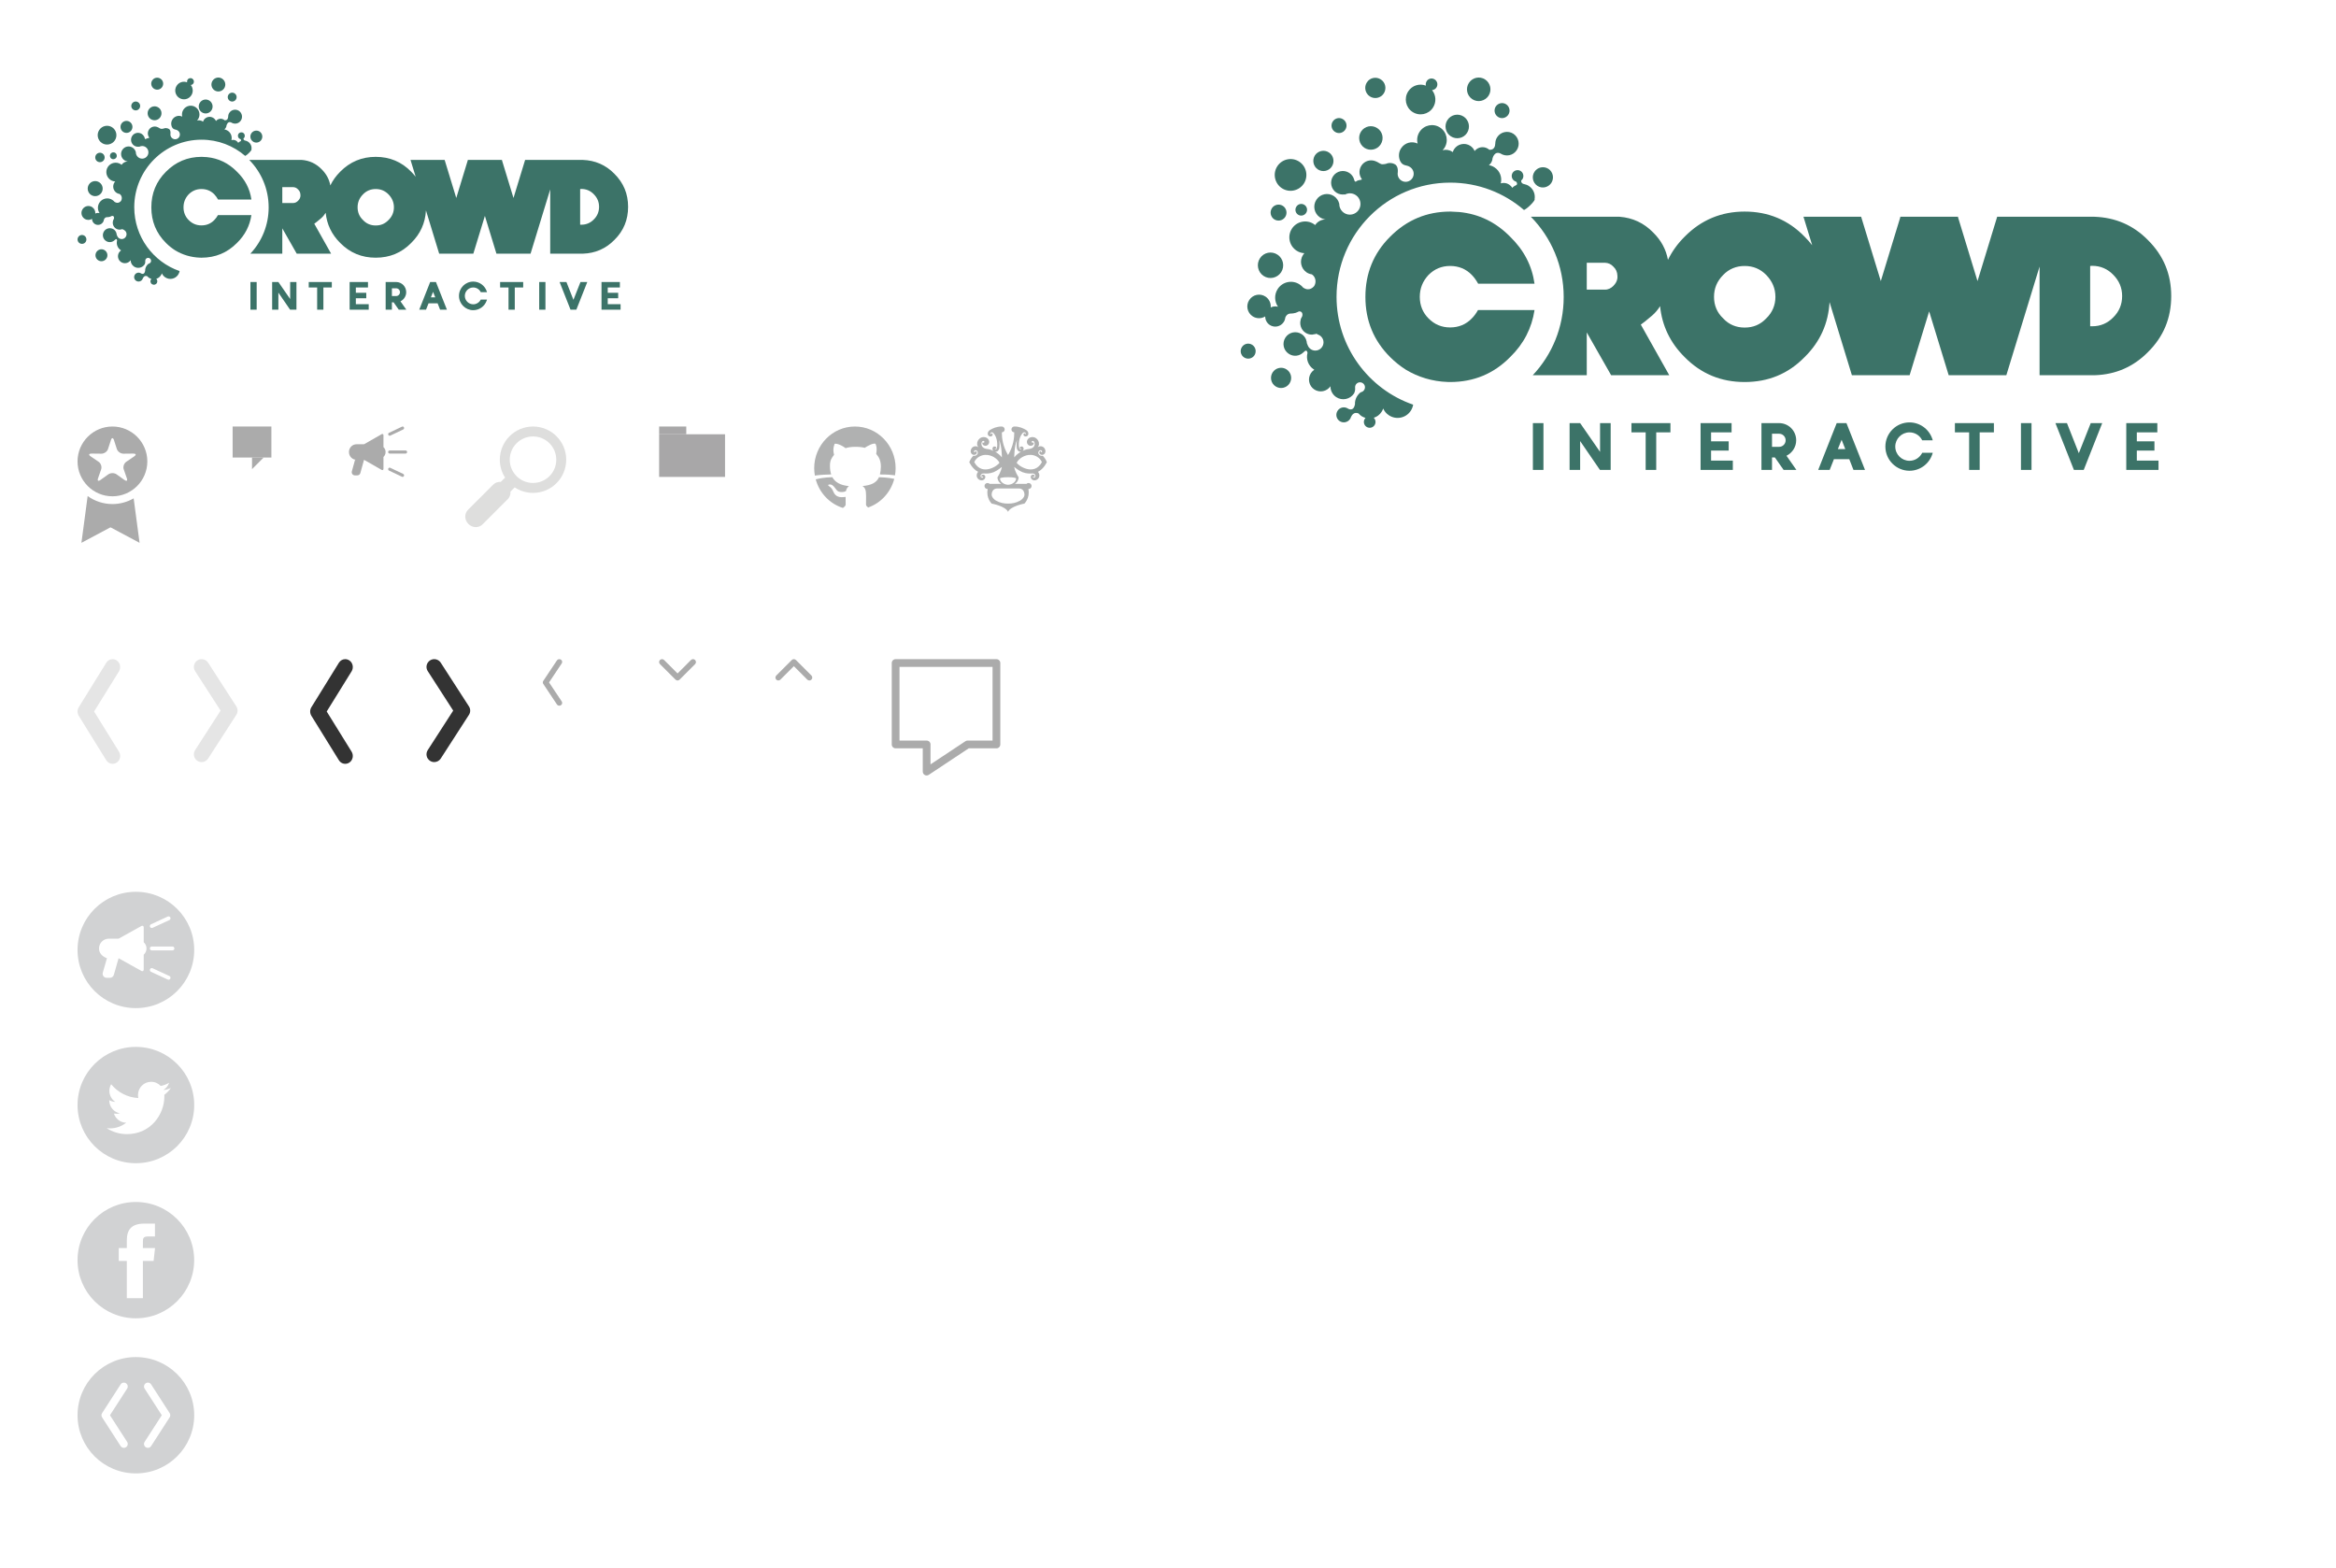 <?xml version="1.0" encoding="utf-8"?>
<!-- Generator: Adobe Illustrator 18.0.0, SVG Export Plug-In . SVG Version: 6.00 Build 0)  -->
<!DOCTYPE svg PUBLIC "-//W3C//DTD SVG 1.1//EN" "http://www.w3.org/Graphics/SVG/1.1/DTD/svg11.dtd">
<svg version="1.1" id="Layer_1" xmlns="http://www.w3.org/2000/svg" xmlns:xlink="http://www.w3.org/1999/xlink" x="0px" y="0px"
	 width="602.5px" height="404.5px" viewBox="0 0 602.5 404.5" enable-background="new 0 0 602.5 404.5" xml:space="preserve">
<g>
	<path fill-rule="evenodd" clip-rule="evenodd" fill="#ABABAB" d="M29,130c-2.384,0-4.587-0.77-6.392-2.065L21,140l7.5-4l7.5,4
		l-1.529-11.471C32.857,129.46,30.992,130,29,130z"/>
	<path fill-rule="evenodd" clip-rule="evenodd" fill="#ABABAB" d="M29,128c4.962,0,9-4.038,9-9s-4.038-9-9-9s-9,4.038-9,9
		S24.038,128,29,128z M23.63,116.98l2.51,0.03c0.73,0.01,1.5-0.53,1.72-1.2l0.75-2.31c0.21-0.67,0.57-0.67,0.78,0l0.75,2.31
		c0.22,0.67,0.99,1.21,1.72,1.2l2.51-0.03c0.73,0,0.84,0.32,0.25,0.72l-2.06,1.4c-0.59,0.41-0.88,1.28-0.65,1.94l0.8,2.3
		c0.24,0.66-0.05,0.86-0.63,0.44l-2.02-1.45c-0.59-0.41-1.53-0.41-2.12,0l-2.02,1.45c-0.58,0.42-0.87,0.22-0.63-0.44l0.8-2.3
		c0.23-0.66-0.06-1.53-0.65-1.94l-2.06-1.4C22.79,117.3,22.9,116.98,23.63,116.98z"/>
</g>
<g>
	<path fill="#ABABAB" d="M99.451,116.577c0-0.51-0.21-0.96-0.55-1.27v-3.09c0-0.23-0.24-0.38-0.43-0.26l-4.58,2.62h-1.94
		c-1.08,0-1.95,0.89-1.95,2c0,1.11,0.87,2.01,1.95,2.01h-0.38l-0.82,2.97c-0.15,0.52,0.23,1.04,0.76,1.04h0.67
		c0.36,0,0.67-0.24,0.76-0.59l0.95-3.42l4.58,2.62c0.19,0.11,0.43-0.03,0.43-0.26v-3.09
		C99.241,117.537,99.451,117.086,99.451,116.577z"/>
	<path fill="#ABABAB" d="M100.501,112.387c-0.15,0-0.29-0.09-0.35-0.24c-0.09-0.19-0.01-0.43,0.19-0.52l3.34-1.59
		c0.19-0.09,0.42-0.01,0.51,0.19c0.09,0.2,0.01,0.44-0.18,0.53l-3.35,1.59C100.61,112.367,100.55,112.387,100.501,112.387z"/>
	<path fill="#ABABAB" d="M103.84,122.997c-0.05,0-0.11-0.01-0.16-0.04l-3.34-1.59c-0.2-0.09-0.28-0.33-0.19-0.53
		c0.09-0.2,0.32-0.28,0.51-0.19l3.35,1.59c0.19,0.09,0.27,0.33,0.18,0.53C104.13,122.907,103.991,122.997,103.84,122.997z"/>
	<path fill="#ABABAB" d="M104.61,116.977h-4.11c-0.21,0-0.39-0.18-0.39-0.4c0-0.22,0.18-0.4,0.39-0.4h4.11
		c0.22,0,0.39,0.18,0.39,0.4C105.001,116.796,104.831,116.977,104.61,116.977z"/>
</g>
<g>
	<rect x="60" y="110" fill-rule="evenodd" clip-rule="evenodd" fill="#ABABAB" width="10" height="8"/>
	<polygon fill-rule="evenodd" clip-rule="evenodd" fill="#ABABAB" points="65.001,118 68.001,118 65.001,121 	"/>
</g>
<g>
	<path fill="#B0B1B1" d="M214.38,122.359c-0.22-0.649-0.319-1.389-0.319-2.229c0-1.479,0.459-2.04,1.06-2.83
		c-0.46-1.69,0.17-2.85,0.17-2.85s0.97-0.21,2.819,1.14c1-0.43,3.66-0.47,4.92-0.09c0.781-0.53,2.191-1.27,2.761-1.06
		c0.149,0.26,0.489,0.99,0.2,2.621c0.199,0.359,1.21,1.129,1.21,3.279c-0.021,0.79-0.101,1.46-0.25,2.03
		c1.75-0.021,2.979,0.09,3.89,0.22c0.1-0.6,0.16-1.22,0.16-1.85c0-5.93-4.7-10.74-10.5-10.74c-5.8,0-10.5,4.81-10.5,10.74
		c0,0.65,0.06,1.289,0.17,1.91C211.34,122.471,213.53,122.359,214.38,122.359z"/>
	<path fill="#B0B1B1" d="M226.71,123.07c-0.67,1.5-2.04,2.06-4.26,2.289c0.72,0.471,0.93,1.051,0.93,2.621
		c0,1.569-0.021,1.779-0.021,2.14c0.011,0.351,0.311,0.59,0.551,0.77c3.29-1.15,5.84-3.931,6.74-7.391
		C229.03,123.15,227.34,123.09,226.71,123.07z"/>
	<path fill="#B0B1B1" d="M218.11,130.09l-0.01-1.939c0,0-0.42,0.08-1.01,0.08c-1.5,0-1.97-0.98-2.199-1.53
		c-0.291-0.71-0.67-1.05-1.08-1.32c-0.24-0.159-0.301-0.351-0.011-0.409c1.32-0.25,1.66,1.539,2.55,1.829
		c0.631,0.2,1.44,0.11,1.851-0.159c0.05-0.541,0.43-1.021,0.76-1.271c-2.26-0.22-3.59-1.021-4.28-2.3
		c-2.07,0.05-3.35,0.32-4.289,0.55c0.949,3.521,3.609,6.31,7.01,7.38C217.63,130.79,218.11,130.58,218.11,130.09z"/>
</g>
<g>
	<rect x="170.001" y="110" fill-rule="evenodd" clip-rule="evenodd" fill="#A8A7A8" width="7" height="2"/>
	<rect x="170.001" y="112" fill-rule="evenodd" clip-rule="evenodd" fill="#A8A7A8" width="17" height="11"/>
</g>
<g>
	<g>
		<path fill-rule="evenodd" clip-rule="evenodd" fill="#B0B1B1" d="M262.231,119.33c0.529-1.061,2.049-2.08,3.619-2.01
			c1.021,0,2.371,0.64,2.871,1.869C266.68,122.99,262.44,119.98,262.231,119.33z M261.71,117.83l-0.11,0.15
			c-0.01,0.01-0.02-2.951,0.721-4.51c-0.15,0.769-0.15,1.439-0.08,1.969c0.029,0.601,0.5,1.121,0.99,1.08l0.109-0.02
			C262.77,116.82,262.18,117.26,261.71,117.83z M262.05,123.33c0.11,0.689-0.7,1.63-2.05,1.699c-1.35-0.069-2.16-1.01-2.05-1.699
			c0,0,0.47-0.26,2.05-0.26S262.05,123.33,262.05,123.33z M262.76,125.971c1.051,0,1.45,0.799,1.471,1.6
			c0.02,0.699-0.791,1.38-1.141,1.55c-1.01,0.58-2.1,0.77-3.09,0.76c-0.99,0.011-2.08-0.18-3.09-0.76
			c-0.35-0.17-1.16-0.851-1.141-1.55c0.021-0.801,0.42-1.6,1.471-1.6H260l0,0H262.76z M258.401,117.98l-0.11-0.15
			c-0.47-0.57-1.06-1.01-1.63-1.33l0.109,0.02c0.49,0.041,0.961-0.479,0.99-1.08c0.07-0.529,0.07-1.199-0.08-1.969
			C258.42,115.029,258.411,117.99,258.401,117.98z M251.28,119.189c0.5-1.229,1.851-1.869,2.871-1.869
			c1.57-0.07,3.09,0.949,3.619,2.01C257.561,119.98,253.321,122.99,251.28,119.189z M270,119.189c-0.27-0.75-0.75-1.34-1.04-1.64
			c-0.979,0.2-1.56-0.88-0.85-1.37c0.221-0.14,0.511-0.07,0.631,0.12c0.23,0.39-0.36,0.431-0.25,0.13c0-0.01,0.02-0.039-0.02-0.06
			c-0.24-0.11-0.48,0.19-0.41,0.46c0.049,0.279,0.35,0.51,0.799,0.49c0.791-0.12,1.021-1.03,0.511-1.73
			c-0.32-0.5-1.22-0.71-1.75-0.21c0.89-0.97,0.02-2.72-1.42-2.649c-1.11,0.029-1.69,1.17-1.13,1.869
			c0.64,0.78,1.729,0.23,1.539-0.42c-0.01-0.05-0.049-0.09-0.1-0.05c-0.39,0.25-0.6-0.37-0.17-0.409
			c0.61-0.111,1.11,1.819-0.93,2.079c-0.37,0.021-0.98,0.171-1.631,0.47c0.451-0.41,0.23-1.14-0.309-1.119
			c-0.381,0.01-0.5,0.32-0.431,0.5c0.06,0.149,0.2,0.16,0.22,0.109c-0.02-0.06,0.061-0.13,0.131-0.06
			c0.069,0.06-0.031,0.25-0.24,0.2c-0.11-0.03-0.23-0.131-0.27-0.33c-0.2-0.76-0.159-2.711,0.851-3.83
			c0.399-0.48,0.879-0.16,0.85,0.14c-0.03,0.17-0.25,0.101-0.19-0.01c0.01-0.021,0.039-0.07-0.041-0.101
			c-0.25-0.08-0.49,0.211-0.34,0.51c0.11,0.191,0.33,0.361,0.721,0.261c0.58-0.101,0.799-1.08-0.051-1.63
			c-0.73-0.43-1.699-0.91-3.05-0.91c-0.42,0-0.76,0.34-0.76,0.75c0,0.41,0.319,0.74,0.729,0.76c0,1.381-0.18,3.471-1.6,5.85
			c-1.42-2.379-1.6-4.469-1.6-5.85c0.41-0.02,0.73-0.35,0.73-0.76c0-0.41-0.34-0.75-0.76-0.75c-1.36,0-2.32,0.48-3.05,0.91
			c-0.85,0.55-0.631,1.529-0.051,1.63c0.391,0.101,0.61-0.069,0.721-0.261c0.15-0.299-0.09-0.59-0.34-0.51
			c-0.08,0.03-0.051,0.08-0.041,0.101c0.061,0.11-0.159,0.18-0.189,0.01c-0.029-0.3,0.45-0.62,0.85-0.14
			c1.01,1.119,1.051,3.07,0.851,3.83c-0.04,0.199-0.16,0.3-0.271,0.33c-0.209,0.05-0.31-0.141-0.24-0.2c0.07-0.07,0.15,0,0.131,0.06
			c0.02,0.051,0.16,0.04,0.22-0.109c0.069-0.18-0.05-0.49-0.431-0.5c-0.539-0.021-0.76,0.709-0.309,1.119
			c-0.65-0.299-1.261-0.449-1.631-0.47c-2.04-0.26-1.54-2.19-0.93-2.079c0.43,0.039,0.22,0.659-0.17,0.409
			c-0.051-0.04-0.09,0-0.1,0.05c-0.19,0.65,0.899,1.2,1.539,0.42c0.561-0.699-0.02-1.84-1.13-1.869c-1.44-0.07-2.31,1.68-1.42,2.649
			c-0.53-0.5-1.43-0.29-1.75,0.21c-0.51,0.7-0.28,1.61,0.511,1.73c0.449,0.02,0.75-0.211,0.799-0.49c0.07-0.27-0.17-0.57-0.41-0.46
			c-0.039,0.021-0.02,0.05-0.02,0.06c0.11,0.301-0.48,0.26-0.25-0.13c0.12-0.19,0.41-0.26,0.631-0.12
			c0.709,0.49,0.129,1.57-0.851,1.37c-0.29,0.3-0.771,0.89-1.04,1.64c0,0,0.75,1.711,2.269,2.49c-0.299,0.33-0.649,1.24,0.08,1.891
			c0.541,0.47,1.32,0.41,1.65-0.11c0.33-0.54,0.019-0.989-0.37-1.04c-0.13-0.02-0.3,0.02-0.409,0.12
			c-0.281,0.26,0.039,0.56,0.1,0.45c0.039-0.12,0.199-0.11,0.24,0.01c0.039,0.08-0.07,0.2-0.181,0.2
			c-0.68,0.06-0.67-1.171,0.42-1.091c0.58,0.041,1.46,0.07,2.53-0.35c1.06-0.46,2.08-1.34,2.08-1.34c-0.221,1.24-0.9,2.29-1.15,2.7
			c0.08,1.21,1,1.67,1,1.67h-2.97l-0.03,0.01c-0.14-0.14-0.34-0.229-0.55-0.229c-0.431,0-0.78,0.34-0.78,0.77
			c0,0.43,0.35,0.78,0.78,0.78c0.021,0,0.04,0.01,0.04,0.05c-0.46,2.28,1.029,3.71,1.029,3.71s3.561,0.64,4.221,2.12
			c0.66-1.48,4.221-2.12,4.221-2.12s1.489-1.43,1.029-3.71c-0.01-0.04,0.02-0.05,0.04-0.05c0.431,0,0.78-0.351,0.78-0.78
			c0-0.43-0.35-0.77-0.78-0.77c-0.21,0-0.41,0.09-0.55,0.229l-0.03-0.01h-2.97c0,0,0.92-0.46,1-1.67c-0.25-0.41-0.93-1.46-1.15-2.7
			c0,0,1.02,0.88,2.08,1.34c1.07,0.42,1.95,0.391,2.53,0.35c1.09-0.08,1.1,1.15,0.42,1.091c-0.11,0-0.22-0.12-0.181-0.2
			c0.041-0.12,0.201-0.13,0.24-0.01c0.06,0.109,0.381-0.19,0.1-0.45c-0.109-0.101-0.279-0.14-0.409-0.12
			c-0.39,0.051-0.7,0.5-0.37,1.04c0.33,0.521,1.109,0.58,1.65,0.11c0.73-0.65,0.379-1.56,0.08-1.891
			C269.25,120.9,270,119.189,270,119.189z"/>
	</g>
</g>
<path fill="#E5E5E5" d="M52,196.55c0.66,0,1.301-0.33,1.681-0.92l7.271-11.27c0.43-0.66,0.43-1.51,0-2.17l-7.271-11.27
	c-0.601-0.931-1.83-1.201-2.76-0.601c-0.931,0.601-1.2,1.841-0.601,2.761l6.57,10.189l-6.57,10.189
	c-0.6,0.931-0.33,2.17,0.601,2.771C51.25,196.44,51.63,196.55,52,196.55z"/>
<path fill="#333333" d="M111.999,196.549c0.66,0,1.301-0.33,1.681-0.92l7.271-11.27c0.43-0.66,0.43-1.51,0-2.17l-7.271-11.27
	c-0.601-0.931-1.83-1.201-2.76-0.601c-0.931,0.601-1.2,1.841-0.601,2.761l6.57,10.189l-6.57,10.189c-0.6,0.931-0.33,2.17,0.601,2.77
	C111.249,196.44,111.63,196.549,111.999,196.549z"/>
<path fill="#E5E5E5" d="M29.048,170.001c-0.64,0-1.271,0.33-1.64,0.93l-7.1,11.47c-0.41,0.67-0.41,1.53,0,2.2l7.1,11.47
	c0.58,0.94,1.79,1.21,2.699,0.6c0.9-0.6,1.16-1.86,0.58-2.81l-6.42-10.36l6.42-10.36c0.58-0.95,0.32-2.21-0.58-2.81
	C29.777,170.11,29.408,170.001,29.048,170.001z"/>
<path fill="#333333" d="M89.047,170.001c-0.64,0-1.271,0.33-1.64,0.93l-7.1,11.47c-0.41,0.67-0.41,1.53,0,2.2l7.1,11.47
	c0.58,0.94,1.79,1.21,2.699,0.6c0.9-0.6,1.16-1.86,0.58-2.81l-6.42-10.36l6.42-10.36c0.58-0.95,0.32-2.21-0.58-2.81
	C89.777,170.11,89.408,170.001,89.047,170.001z"/>
<g>
	<g>
		<rect x="64.59" y="72.732" fill="#3C7368" width="1.61" height="7.14"/>
		<polygon fill="#3C7368" points="81.8,79.872 81.8,74.142 79.63,74.142 79.63,72.732 85.58,72.732 85.58,74.142 83.41,74.142 
			83.41,79.872 		"/>
		<polygon fill="#3C7368" points="90.18,79.872 90.18,72.732 94.91,72.732 94.91,74.142 91.78,74.142 91.78,75.512 94.47,75.512 
			94.47,76.922 91.78,76.922 91.78,78.452 95.1,78.452 95.1,79.872 		"/>
		<polygon fill="#3C7368" points="131.16,79.872 131.16,74.142 128.99,74.142 128.99,72.732 134.94,72.732 134.94,74.142 
			132.77,74.142 132.77,79.872 		"/>
		<rect x="139.07" y="72.732" fill="#3C7368" width="1.61" height="7.14"/>
		<polygon fill="#3C7368" points="155.14,79.872 155.14,72.732 159.88,72.732 159.88,74.142 156.75,74.142 156.75,75.512 
			159.44,75.512 159.44,76.922 156.75,76.922 156.75,78.452 160.06,78.452 160.06,79.872 		"/>
		<path fill="#3C7368" d="M122.06,80.002c-2.03,0-3.68-1.66-3.68-3.69c0-2.04,1.65-3.69,3.68-3.69c1.56,0,2.96,1,3.47,2.48
			l0.08,0.25H124l-0.05-0.09c-0.38-0.7-1.11-1.12-1.89-1.12c-1.19,0-2.17,0.97-2.17,2.17c0,1.2,0.98,2.17,2.17,2.17
			c0.78,0,1.5-0.43,1.89-1.12l0.05-0.1h1.61l-0.08,0.25C125.02,79.002,123.62,80.002,122.06,80.002z"/>
		<polygon fill="#3C7368" points="74.84,72.732 74.84,77.122 71.8,72.732 70.19,72.732 70.19,79.872 71.8,79.872 71.8,75.472 
			74.82,79.872 74.84,79.862 74.84,79.872 76.46,79.872 76.46,72.732 		"/>
		<path fill-rule="evenodd" clip-rule="evenodd" fill="#3C7368" d="M101.08,74.352h1.09c0.55,0,0.99,0.45,0.99,1
			c0,0.55-0.44,1-0.99,1h-1.09V74.352z M102.85,79.872h1.95l-1.51-2.16c0.87-0.43,1.48-1.32,1.48-2.36c0-1.44-1.15-2.61-2.59-2.62
			h-2.71v7.14h1.61v-1.9h0.44L102.85,79.872z"/>
		<path fill-rule="evenodd" clip-rule="evenodd" fill="#3C7368" d="M111.13,76.692l0.57-1.42l0.56,1.42H111.13z M113.51,79.872h1.76
			l-2.83-7.14h-1.49l-2.82,7.14h1.75l0.65-1.64h2.34L113.51,79.872z"/>
		<polygon fill="#3C7368" points="149.72,72.732 147.9,77.322 146.09,72.732 144.33,72.732 147.15,79.872 148.65,79.872 
			151.47,72.732 		"/>
	</g>
	<path fill="#3C7368" d="M48.66,56.752c0.91,0.92,2,1.38,3.3,1.38c1.31,0,2.43-0.46,3.31-1.38c0.39-0.39,0.69-0.82,0.94-1.27h8.63
		c-0.42,2.74-1.63,5.14-3.729,7.18c-2.51,2.55-5.56,3.79-9.12,3.8H51.89l-0.329-0.01c-2.33-0.08-4.5-0.75-6.37-1.88
		c-0.83-0.53-1.63-1.16-2.38-1.91c-2.54-2.53-3.78-5.6-3.78-9.19c0-3.59,1.24-6.66,3.78-9.19c2.54-2.55,5.57-3.82,9.14-3.83h0.07
		h0.01c0.46,0.02,0.89,0.04,1.32,0.07c2.99,0.29,5.58,1.54,7.76,3.76c2.1,2.04,3.34,4.41,3.729,7.18h-8.6
		c-0.28-0.49-0.58-0.94-0.97-1.34c-0.88-0.91-2-1.37-3.31-1.37c-1.3,0-2.39,0.46-3.3,1.37c-0.88,0.95-1.33,2.04-1.33,3.35
		C47.33,54.752,47.78,55.872,48.66,56.752z"/>
	<g>
		<path fill="#3C7368" d="M23.49,50.272c0.89,0.59,2.09,0.33,2.68-0.56c0.58-0.9,0.34-2.1-0.56-2.69
			c-0.891-0.59-2.09-0.34-2.67,0.55C22.35,48.472,22.6,49.682,23.49,50.272z"/>
		<path fill="#3C7368" d="M29.73,39.432c-0.41-0.27-0.96-0.16-1.23,0.26c-0.27,0.41-0.16,0.96,0.25,1.23
			c0.41,0.27,0.96,0.15,1.23-0.26C30.25,40.252,30.14,39.702,29.73,39.432z"/>
		<path fill="#3C7368" d="M25.11,41.632c0.56,0.36,1.31,0.21,1.68-0.35c0.37-0.57,0.21-1.32-0.34-1.69
			c-0.561-0.37-1.32-0.22-1.69,0.35C24.4,40.502,24.55,41.262,25.11,41.632z"/>
		<path fill="#3C7368" d="M26.28,36.882c1.12,0.74,2.609,0.42,3.35-0.69c0.73-1.12,0.42-2.62-0.7-3.36
			c-1.109-0.73-2.609-0.42-3.34,0.7C24.86,34.642,25.17,36.152,26.28,36.882z"/>
		<path fill="#3C7368" d="M31.78,34.022c0.71,0.46,1.66,0.27,2.13-0.45c0.46-0.71,0.27-1.67-0.44-2.14
			c-0.71-0.47-1.67-0.27-2.14,0.44C30.87,32.592,31.07,33.552,31.78,34.022z"/>
		<path fill="#3C7368" d="M34.38,28.282c0.53,0.35,1.23,0.2,1.58-0.33c0.35-0.52,0.2-1.24-0.33-1.58c-0.53-0.35-1.23-0.2-1.58,0.33
			C33.7,27.232,33.85,27.942,34.38,28.282z"/>
		<path fill="#3C7368" d="M38.88,30.722c0.83,0.539,1.94,0.309,2.48-0.52c0.54-0.83,0.319-1.94-0.51-2.48
			c-0.83-0.55-1.93-0.32-2.48,0.51C37.83,29.062,38.06,30.172,38.88,30.722z"/>
		<path fill="#3C7368" d="M39.7,22.872c0.71,0.47,1.66,0.27,2.13-0.44c0.47-0.72,0.27-1.68-0.441-2.14
			c-0.71-0.47-1.67-0.28-2.13,0.44C38.79,21.442,38.99,22.402,39.7,22.872z"/>
		<path fill="#3C7368" d="M46.21,25.242c1.05,0.69,2.45,0.4,3.13-0.65c0.55-0.84,0.47-1.93-0.14-2.67c0.27-0.03,0.51-0.16,0.67-0.4
			c0.27-0.41,0.15-0.96-0.26-1.23c-0.4-0.27-0.96-0.16-1.221,0.25c-0.14,0.22-0.18,0.46-0.13,0.69c-0.97-0.37-2.1-0.04-2.689,0.87
			C44.88,23.152,45.17,24.552,46.21,25.242z"/>
		<path fill="#3C7368" d="M52.06,28.962c0.829,0.55,1.94,0.32,2.48-0.51c0.54-0.83,0.31-1.95-0.51-2.49
			c-0.83-0.55-1.94-0.31-2.48,0.52C51.01,27.302,51.24,28.422,52.06,28.962z"/>
		<path fill="#3C7368" d="M55.34,23.302c0.82,0.54,1.93,0.31,2.48-0.52c0.54-0.83,0.31-1.94-0.521-2.49
			c-0.82-0.54-1.93-0.31-2.47,0.52C54.28,21.642,54.51,22.752,55.34,23.302z"/>
		<path fill="#3C7368" d="M59.26,26.002c0.521,0.35,1.23,0.2,1.58-0.33c0.35-0.53,0.2-1.24-0.33-1.59
			c-0.52-0.34-1.229-0.2-1.58,0.33C58.58,24.942,58.73,25.652,59.26,26.002z"/>
		<path fill="#3C7368" d="M66.96,33.932c-0.71-0.46-1.67-0.26-2.13,0.45c-0.47,0.71-0.27,1.67,0.44,2.14
			c0.71,0.47,1.66,0.27,2.13-0.44C67.87,35.362,67.67,34.402,66.96,33.932z"/>
		<path fill="#3C7368" d="M27.01,64.542c-0.71-0.47-1.66-0.27-2.13,0.44c-0.47,0.72-0.27,1.68,0.44,2.14
			c0.71,0.47,1.66,0.27,2.13-0.44C27.92,65.972,27.72,65.012,27.01,64.542z"/>
		<path fill="#3C7368" d="M21.77,60.792c-0.53-0.35-1.24-0.2-1.58,0.33c-0.35,0.53-0.2,1.24,0.32,1.58
			c0.53,0.35,1.24,0.21,1.59-0.32C22.44,61.852,22.3,61.142,21.77,60.792z"/>
		<path fill="#3C7368" d="M63.98,36.552c-0.22-0.15-0.46-0.24-0.71-0.29h0.01c0,0-0.51-0.04-0.48-0.55c0.07-0.06,0.14-0.12,0.19-0.2
			c0.27-0.41,0.16-0.97-0.25-1.24c-0.41-0.27-0.97-0.15-1.24,0.26c-0.26,0.41-0.15,0.96,0.26,1.23c0.09,0.06,0.17,0.09,0.271,0.12
			c0.01,0.02,0.02,0.04,0.04,0.06c0.17,0.17,0.1,0.35,0.04,0.44c-0.25,0.1-0.48,0.25-0.67,0.45c-0.11-0.2-0.27-0.36-0.47-0.5
			c-0.39-0.26-0.85-0.31-1.28-0.19c0.23-0.9-0.12-1.89-0.95-2.43c-0.271-0.18-0.561-0.29-0.86-0.34c0.12-0.1,0.23-0.22,0.32-0.35
			c0.15-0.23,0.22-0.49,0.24-0.75l0.01,0.01c0,0,0.28-1.13,1.2-0.69c0.83,0.54,1.94,0.32,2.48-0.52c0.54-0.82,0.31-1.94-0.51-2.49
			c-0.83-0.54-1.94-0.31-2.48,0.52c-0.2,0.31-0.289,0.65-0.289,0.99l-0.01,0.02c0,0.14-0.03,0.98-0.9,0.91
			c-0.07-0.05-0.12-0.1-0.18-0.14c-0.68-0.45-1.57-0.29-2.06,0.33c-0.13-0.31-0.36-0.59-0.66-0.79c-0.82-0.54-1.93-0.31-2.48,0.52
			c-0.08,0.14-0.15,0.28-0.2,0.44l-0.08-0.06c-0.45-0.3-0.98-0.36-1.46-0.23c0.09-0.1,0.18-0.21,0.26-0.33
			c0.68-1.039,0.39-2.45-0.65-3.13c-1.04-0.69-2.439-0.4-3.13,0.65c-0.36,0.55-0.45,1.2-0.3,1.79c-0.89-0.42-1.97-0.13-2.52,0.72
			c-0.35,0.53-0.41,1.16-0.23,1.72l0.05,0.14l0.07,0.15c0.37,0.7,0.96,0.54,1.37,0.79l0.01,0.01c0.38,0.2,0.65,0.61,0.65,1.08
			c0,0.68-0.55,1.23-1.23,1.23c-0.67,0-1.22-0.55-1.22-1.23c0-0.07,0.01-0.12,0.02-0.19v-0.01c0.07-0.74-0.189-1.05-0.3-1.15
			l-0.05-0.04c-0.25-0.17-0.53-0.25-0.81-0.25l-0.02-0.01h-0.01c-0.061,0-0.13,0.01-0.21,0.02c-0.13,0.02-0.26,0.05-0.38,0.11
			c-0.18,0.04-0.38,0.08-0.59,0.07c-0.3-0.01-0.58-0.3-0.98-0.45c-0.79-0.34-1.72-0.08-2.2,0.66c-0.24,0.37-0.32,0.79-0.28,1.18
			v0.02l0.01,0.06c0.05,0.28,0.15,0.54,0.32,0.77c0.03,0.1-0.03,0.14-0.14,0.13l-0.04,0.01c-0.06,0.01-0.12,0.02-0.18,0.04
			l-0.181,0.04c-0.12,0.03-0.189,0.08-0.25,0.12l-0.09,0.06c-0.08,0.03-0.2,0.02-0.26-0.25l-0.06-0.17l-0.03-0.09l-0.061-0.13
			c-0.14-0.27-0.34-0.5-0.609-0.68c-0.83-0.54-1.94-0.31-2.48,0.52c-0.54,0.83-0.31,1.94,0.51,2.49c0.39,0.25,0.83,0.33,1.25,0.27
			l0.05,0.03c0.23-0.12,0.49-0.2,0.76-0.2c0.9,0,1.62,0.73,1.62,1.63s-0.72,1.63-1.62,1.63c-0.89,0-1.62-0.73-1.62-1.63v-0.03
			c-0.11-0.46-0.39-0.89-0.81-1.17c-0.9-0.59-2.1-0.34-2.68,0.56c-0.59,0.89-0.34,2.1,0.55,2.69c0.27,0.17,0.56,0.27,0.86,0.31
			c-0.62,0-1.23,0.3-1.6,0.86c-0.06-0.06-0.13-0.11-0.19-0.15c-1.12-0.74-2.62-0.42-3.35,0.69c-0.73,1.12-0.42,2.62,0.7,3.36
			c0.36,0.24,0.78,0.37,1.19,0.39c-0.07,0.08-0.13,0.16-0.19,0.25c-0.59,0.9-0.34,2.1,0.55,2.69c0.25,0.16,0.51,0.25,0.79,0.29
			c0.62,0.43,0.7,1.22,0.359,1.78c-0.09,0.11-0.729,0.9-1.689,0.24c-0.15-0.18-0.33-0.35-0.54-0.48c-1.11-0.74-2.61-0.43-3.34,0.69
			c-0.55,0.85-0.51,1.92,0.04,2.71c-0.38-0.1-0.77-0.06-1.11,0.11c0.06-0.64-0.23-1.28-0.8-1.66c-0.82-0.54-1.93-0.31-2.47,0.52
			c-0.55,0.83-0.32,1.94,0.51,2.49c0.6,0.39,1.35,0.38,1.92,0.02c0,0.51,0.24,1,0.69,1.3c0.71,0.47,1.67,0.27,2.13-0.44
			c0.05-0.07,0.08-0.14,0.12-0.21c0.07-0.16,0.11-0.32,0.13-0.49c0.22-0.54,0.63-0.6,0.8-0.6h0.069h0.02l0,0
			c0.22,0,0.439-0.04,0.65-0.1h0.01c0.18-0.06,0.35-0.13,0.51-0.22c0.49-0.08,0.64,0.37,0.51,0.75c-0.05,0.08-0.09,0.17-0.13,0.25
			l-0.01,0.02c-0.06,0.07-0.08,0.13-0.07,0.2c-0.23,0.74,0.04,1.58,0.72,2.03c0.34,0.22,0.721,0.31,1.09,0.28
			c0.13-0.04,0.27-0.07,0.41-0.07c0.09-0.03,0.181-0.06,0.271-0.1l-0.04,0.12c0.58,0.11,1.019,0.62,1.019,1.23
			c0,0.69-0.559,1.26-1.25,1.26c-0.55,0-1.01-0.36-1.18-0.86c-0.04-0.07-0.07-0.16-0.11-0.27c-0.01-0.17-0.04-0.34-0.11-0.5v-0.03
			c-0.13-0.34-0.36-0.64-0.68-0.85c-0.83-0.54-1.94-0.31-2.48,0.52c-0.54,0.83-0.32,1.94,0.51,2.48c0.7,0.47,1.61,0.37,2.2-0.19
			l0.03-0.02l0.03-0.03l0.01-0.01c0.42-0.45,0.55-0.15,0.59,0.12c-0.25,0.92,0.1,1.94,0.939,2.5l0.101,0.06
			c-0.2,0.13-0.38,0.31-0.521,0.52c-0.54,0.83-0.309,1.95,0.51,2.49c0.82,0.54,1.92,0.32,2.47-0.49c-0.01,0.64,0.31,1.28,0.88,1.66
			c0.91,0.6,2.13,0.34,2.73-0.57c0.22-0.46,0.15-0.81,0.15-0.81h0.01l-0.01-0.12c0-0.42,0.33-0.76,0.75-0.76
			c0.42,0,0.76,0.34,0.76,0.76c0,0.25-0.13,0.47-0.31,0.61c-0.08,0.06-0.18,0.11-0.29,0.13c-0.06,0.04-0.13,0.08-0.2,0.13
			l-0.07,0.08c-0.04,0.04-0.08,0.07-0.11,0.11c-0.07,0.07-0.13,0.16-0.19,0.25c-0.26,0.39-0.38,0.84-0.36,1.28
			c-0.22,1.22-1.07,0.66-1.07,0.66c-0.53-0.35-1.24-0.2-1.58,0.33c-0.35,0.53-0.2,1.24,0.32,1.58c0.529,0.35,1.24,0.2,1.59-0.33
			c0.03-0.04,0.05-0.1,0.08-0.15v-0.01l0.04-0.1c0.109-0.26,0.45-0.89,1.17-0.58c0.13,0.15,0.27,0.28,0.439,0.4
			c0.2,0.13,0.41,0.22,0.62,0.28c-0.04,0.04-0.07,0.08-0.1,0.13c-0.271,0.41-0.16,0.96,0.25,1.23c0.41,0.27,0.96,0.16,1.229-0.25
			c0.24-0.36,0.181-0.84-0.12-1.13c0.47-0.14,0.9-0.45,1.19-0.9c0.11-0.16,0.19-0.33,0.25-0.51c0.18,0.41,0.47,0.77,0.87,1.03
			c1.11,0.74,2.61,0.43,3.34-0.69c0.1-0.15,0.17-0.3,0.23-0.46c0.07-0.16,0.11-0.32,0.13-0.47c-6.8-2.35-11.69-8.84-11.69-16.46
			c0-9.62,7.77-17.42,17.35-17.42c4.3,0,8.23,1.57,11.26,4.18c0.77-0.38,1.81-1.62,1.61-1.63
			C64.99,37.812,64.67,37.002,63.98,36.552z"/>
	</g>
	<g>
		<path fill-rule="evenodd" clip-rule="evenodd" fill="#3C7368" d="M153.15,56.602c-0.87,0.9-1.97,1.35-3.18,1.35h-0.34v-9.19
			c0.09-0.03,0.23-0.03,0.34-0.03c1.21,0,2.31,0.46,3.18,1.36c0.9,0.91,1.36,1.98,1.36,3.25
			C154.51,54.622,154.05,55.722,153.15,56.602z M100.2,56.752c-0.91,0.95-1.97,1.4-3.3,1.4c-1.27,0-2.4-0.45-3.27-1.4
			c-0.94-0.88-1.4-2-1.4-3.28c0-1.31,0.46-2.4,1.4-3.35c0.87-0.91,2-1.37,3.27-1.37c1.33,0,2.39,0.46,3.3,1.37
			c0.91,0.95,1.4,2.04,1.4,3.35C101.6,54.752,101.11,55.872,100.2,56.752z M77.49,50.322v0.06v0.11v0.11
			c-0.06,0.46-0.26,0.82-0.62,1.19c-0.34,0.34-0.76,0.57-1.27,0.57h-2.77h-0.02v-4.1h2.79c0.51,0.02,0.93,0.22,1.27,0.59
			c0.42,0.4,0.59,0.82,0.62,1.39V50.322z M158.45,44.802c-2.25-2.29-4.99-3.45-8.17-3.56h-14.84l-3,9.82l-2.98-9.76l0.02-0.06h-0.04
			h-8.76h-0.04l0.02,0.06l-2.98,9.76l-3-9.82h-8.8l1.33,4.35c-0.35-0.45-0.73-0.89-1.16-1.31c-2.479-2.55-5.54-3.83-9.14-3.83H96.9
			c-3.58,0-6.64,1.28-9.15,3.83c-1.09,1.08-1.93,2.26-2.55,3.54c-0.29-1.59-1.04-2.98-2.25-4.17c-1.43-1.47-3.15-2.26-5.15-2.41
			H64.28c3.1,3.15,5.01,7.47,5.01,12.25c0,4.62-1.79,8.82-4.72,11.93h8.24v-6.53l3.72,6.53h8.87l-4.34-7.72
			c0.31-0.22,0.91-0.68,1.72-1.38c0.48-0.41,0.88-0.89,1.22-1.44c0.3,2.99,1.54,5.59,3.75,7.78c2.51,2.55,5.57,3.8,9.15,3.8
			c3.61,0,6.66-1.25,9.15-3.8c2.38-2.34,3.63-5.15,3.811-8.4l3.41,11.16h0.02h8.78h0.01l2.98-9.74l2.98,9.74h0.01h8.78h0.01
			l5.07-16.58v16.58h8.37h0.07h0.01c3.12-0.1,5.86-1.26,8.09-3.53c2.39-2.35,3.55-5.21,3.55-8.55
			C162,50.002,160.84,47.182,158.45,44.802z"/>
	</g>
</g>
<g>
	<g>
		<rect x="395.363" y="109.124" fill="#3C7368" width="2.722" height="12.068"/>
		<polygon fill="#3C7368" points="424.45,121.192 424.45,111.508 420.783,111.508 420.783,109.124 430.839,109.124 430.839,111.508 
			427.172,111.508 427.172,121.192 		"/>
		<polygon fill="#3C7368" points="438.613,121.192 438.613,109.124 446.609,109.124 446.609,111.508 441.319,111.508 
			441.319,113.823 445.864,113.823 445.864,116.206 441.319,116.206 441.319,118.792 446.93,118.792 446.93,121.192 		"/>
		<polygon fill="#3C7368" points="507.876,121.192 507.876,111.508 504.209,111.508 504.209,109.124 514.265,109.124 
			514.265,111.508 510.597,111.508 510.597,121.192 		"/>
		<rect x="521.245" y="109.124" fill="#3C7368" width="2.722" height="12.068"/>
		<polygon fill="#3C7368" points="548.406,121.192 548.406,109.124 556.417,109.124 556.417,111.508 551.127,111.508 
			551.127,113.823 555.673,113.823 555.673,116.206 551.127,116.206 551.127,118.792 556.721,118.792 556.721,121.192 		"/>
		<path fill="#3C7368" d="M492.496,121.412c-3.431,0-6.22-2.806-6.22-6.236c0-3.448,2.789-6.236,6.22-6.236
			c2.637,0,5.003,1.69,5.864,4.191l0.135,0.423h-2.721l-0.084-0.153c-0.643-1.183-1.877-1.892-3.195-1.892
			c-2.011,0-3.668,1.639-3.668,3.667c0,2.028,1.656,3.667,3.668,3.667c1.318,0,2.535-0.727,3.195-1.893l0.084-0.169h2.721
			l-0.135,0.423C497.499,119.722,495.132,121.412,492.496,121.412z"/>
		<polygon fill="#3C7368" points="412.687,109.124 412.687,116.544 407.549,109.124 404.828,109.124 404.828,121.192 
			407.549,121.192 407.549,113.756 412.654,121.192 412.687,121.175 412.687,121.192 415.425,121.192 415.425,109.124 		"/>
		<path fill-rule="evenodd" clip-rule="evenodd" fill="#3C7368" d="M457.037,111.863h1.842c0.929,0,1.674,0.76,1.674,1.69
			c0,0.929-0.745,1.69-1.674,1.69h-1.842V111.863z M460.028,121.192h3.295l-2.552-3.651c1.471-0.727,2.501-2.231,2.501-3.989
			c0-2.434-1.943-4.411-4.378-4.428h-4.58v12.068h2.722v-3.211h0.743L460.028,121.192z"/>
		<path fill-rule="evenodd" clip-rule="evenodd" fill="#3C7368" d="M474.022,115.817l0.964-2.4l0.946,2.4H474.022z M478.045,121.192
			h2.975l-4.783-12.068h-2.518l-4.767,12.068h2.958l1.098-2.772h3.955L478.045,121.192z"/>
		<polygon fill="#3C7368" points="539.245,109.124 536.169,116.882 533.109,109.124 530.135,109.124 534.901,121.192 
			537.436,121.192 542.203,109.124 		"/>
	</g>
	<path fill="#3C7368" d="M368.44,82.116c1.538,1.555,3.38,2.332,5.577,2.332c2.214,0,4.106-0.777,5.594-2.332
		c0.66-0.659,1.166-1.386,1.589-2.146h14.586c-0.71,4.631-2.755,8.688-6.303,12.136c-4.243,4.31-9.398,6.406-15.414,6.422h-0.17
		l-0.557-0.017c-3.938-0.135-7.606-1.268-10.767-3.178c-1.402-0.895-2.755-1.96-4.022-3.228c-4.293-4.277-6.388-9.465-6.388-15.532
		c0-6.068,2.095-11.257,6.388-15.533c4.293-4.31,9.414-6.456,15.448-6.473h0.118h0.017c0.777,0.034,1.504,0.068,2.231,0.118
		c5.053,0.49,9.43,2.603,13.116,6.354c3.549,3.448,5.645,7.454,6.303,12.136h-14.535c-0.474-0.828-0.98-1.589-1.64-2.264
		c-1.488-1.538-3.38-2.316-5.594-2.316c-2.197,0-4.039,0.777-5.577,2.316c-1.487,1.605-2.248,3.448-2.248,5.662
		C366.191,78.736,366.952,80.629,368.44,82.116z"/>
	<g>
		<path fill="#3C7368" d="M325.899,71.164c1.504,0.997,3.532,0.558,4.529-0.947c0.98-1.521,0.574-3.549-0.946-4.546
			c-1.505-0.997-3.533-0.574-4.513,0.929C323.972,68.122,324.394,70.167,325.899,71.164z"/>
		<path fill="#3C7368" d="M336.445,52.843c-0.692-0.456-1.623-0.271-2.079,0.439c-0.456,0.693-0.271,1.622,0.423,2.079
			c0.693,0.456,1.623,0.253,2.079-0.439C337.324,54.229,337.137,53.299,336.445,52.843z"/>
		<path fill="#3C7368" d="M328.637,56.561c0.946,0.609,2.213,0.355,2.839-0.592c0.626-0.963,0.355-2.231-0.574-2.856
			c-0.948-0.625-2.232-0.371-2.857,0.592C327.436,54.651,327.69,55.935,328.637,56.561z"/>
		<path fill="#3C7368" d="M330.614,48.533c1.892,1.251,4.41,0.71,5.661-1.166c1.234-1.893,0.71-4.428-1.183-5.679
			c-1.875-1.234-4.41-0.71-5.645,1.183C328.214,44.747,328.738,47.299,330.614,48.533z"/>
		<path fill="#3C7368" d="M339.91,43.699c1.2,0.777,2.805,0.456,3.6-0.761c0.777-1.2,0.456-2.823-0.745-3.616
			c-1.2-0.795-2.822-0.456-3.616,0.744C338.372,41.282,338.71,42.904,339.91,43.699z"/>
		<path fill="#3C7368" d="M344.304,33.997c0.896,0.592,2.08,0.338,2.671-0.557c0.592-0.879,0.338-2.096-0.558-2.67
			c-0.895-0.592-2.079-0.338-2.671,0.558C343.155,32.223,343.408,33.423,344.304,33.997z"/>
		<path fill="#3C7368" d="M351.909,38.122c1.403,0.912,3.28,0.523,4.192-0.879c0.912-1.403,0.54-3.28-0.862-4.191
			c-1.403-0.93-3.262-0.542-4.192,0.861C350.135,35.316,350.524,37.192,351.909,38.122z"/>
		<path fill="#3C7368" d="M353.296,24.854c1.2,0.794,2.806,0.456,3.6-0.744c0.794-1.217,0.456-2.84-0.745-3.617
			c-1.2-0.795-2.822-0.474-3.6,0.743C351.757,22.437,352.096,24.059,353.296,24.854z"/>
		<path fill="#3C7368" d="M364.298,28.86c1.774,1.166,4.141,0.676,5.29-1.099c0.929-1.42,0.795-3.261-0.236-4.513
			c0.456-0.05,0.862-0.271,1.132-0.676c0.455-0.693,0.253-1.623-0.439-2.079c-0.677-0.456-1.623-0.271-2.063,0.423
			c-0.236,0.371-0.304,0.777-0.219,1.166c-1.639-0.626-3.549-0.068-4.546,1.471C362.05,25.327,362.54,27.693,364.298,28.86z"/>
		<path fill="#3C7368" d="M374.186,35.147c1.402,0.929,3.279,0.541,4.191-0.862c0.913-1.403,0.524-3.296-0.861-4.209
			c-1.403-0.929-3.28-0.524-4.192,0.879C372.411,32.341,372.8,34.234,374.186,35.147z"/>
		<path fill="#3C7368" d="M379.729,25.58c1.387,0.913,3.262,0.524,4.192-0.879c0.913-1.402,0.523-3.279-0.88-4.208
			c-1.386-0.913-3.261-0.524-4.174,0.879C377.938,22.775,378.326,24.651,379.729,25.58z"/>
		<path fill="#3C7368" d="M386.354,30.144c0.88,0.592,2.08,0.338,2.67-0.558c0.592-0.895,0.338-2.095-0.558-2.687
			c-0.878-0.574-2.078-0.338-2.671,0.558C385.206,28.352,385.459,29.552,386.354,30.144z"/>
		<path fill="#3C7368" d="M399.369,43.547c-1.2-0.777-2.823-0.44-3.6,0.76c-0.794,1.2-0.456,2.822,0.743,3.617
			c1.2,0.795,2.805,0.456,3.6-0.744C400.907,45.964,400.569,44.341,399.369,43.547z"/>
		<path fill="#3C7368" d="M331.847,95.282c-1.2-0.795-2.805-0.456-3.6,0.743c-0.794,1.217-0.456,2.84,0.744,3.617
			c1.2,0.794,2.805,0.456,3.6-0.744C333.385,97.7,333.047,96.076,331.847,95.282z"/>
		<path fill="#3C7368" d="M322.991,88.944c-0.895-0.592-2.095-0.338-2.671,0.558c-0.592,0.895-0.338,2.095,0.541,2.67
			c0.896,0.591,2.096,0.355,2.688-0.541C324.123,90.736,323.887,89.536,322.991,88.944z"/>
		<path fill="#3C7368" d="M394.332,47.975c-0.372-0.253-0.777-0.405-1.2-0.49h0.017c0,0-0.862-0.067-0.812-0.929
			c0.119-0.102,0.237-0.203,0.322-0.338c0.456-0.692,0.27-1.639-0.423-2.095c-0.693-0.457-1.64-0.253-2.096,0.439
			c-0.439,0.693-0.253,1.623,0.439,2.079c0.153,0.102,0.287,0.153,0.457,0.203c0.016,0.034,0.033,0.068,0.068,0.102
			c0.287,0.287,0.168,0.592,0.068,0.743c-0.423,0.169-0.812,0.423-1.133,0.761c-0.186-0.338-0.456-0.608-0.795-0.845
			c-0.658-0.44-1.436-0.524-2.163-0.321c0.389-1.521-0.202-3.195-1.605-4.107c-0.457-0.305-0.947-0.49-1.454-0.574
			c0.203-0.169,0.389-0.372,0.541-0.592c0.253-0.389,0.371-0.829,0.405-1.268l0.017,0.016c0,0,0.473-1.91,2.028-1.166
			c1.403,0.913,3.279,0.541,4.192-0.879c0.913-1.386,0.524-3.279-0.862-4.208c-1.403-0.913-3.28-0.524-4.192,0.879
			c-0.338,0.524-0.489,1.098-0.489,1.673l-0.017,0.034c0,0.237-0.05,1.656-1.521,1.538c-0.118-0.084-0.202-0.169-0.304-0.237
			c-1.149-0.76-2.653-0.49-3.481,0.558c-0.22-0.524-0.609-0.997-1.116-1.335c-1.386-0.913-3.261-0.524-4.191,0.879
			c-0.135,0.237-0.253,0.474-0.338,0.743l-0.135-0.101c-0.761-0.507-1.657-0.608-2.468-0.389c0.152-0.168,0.304-0.355,0.439-0.558
			c1.149-1.757,0.658-4.14-1.099-5.29c-1.758-1.166-4.123-0.676-5.29,1.098c-0.608,0.93-0.76,2.029-0.507,3.026
			c-1.504-0.71-3.329-0.22-4.259,1.217c-0.592,0.895-0.692,1.961-0.389,2.907l0.084,0.237l0.119,0.253
			c0.626,1.183,1.623,0.913,2.316,1.335l0.017,0.017c0.642,0.338,1.098,1.031,1.098,1.826c0,1.149-0.929,2.079-2.079,2.079
			c-1.132,0-2.061-0.93-2.061-2.079c0-0.119,0.017-0.203,0.033-0.321v-0.017c0.119-1.25-0.32-1.774-0.507-1.943l-0.084-0.068
			c-0.423-0.287-0.896-0.423-1.369-0.423l-0.034-0.017h-0.016c-0.102,0-0.22,0.017-0.355,0.034c-0.22,0.034-0.44,0.085-0.643,0.187
			c-0.304,0.068-0.642,0.135-0.997,0.118c-0.508-0.016-0.98-0.507-1.656-0.761c-1.335-0.574-2.907-0.135-3.719,1.116
			c-0.406,0.626-0.54,1.335-0.474,1.995v0.034l0.017,0.101c0.085,0.473,0.253,0.913,0.54,1.302c0.051,0.168-0.05,0.236-0.236,0.219
			l-0.068,0.017c-0.101,0.017-0.203,0.034-0.304,0.068l-0.305,0.068c-0.202,0.051-0.32,0.135-0.423,0.203l-0.152,0.102
			c-0.135,0.05-0.338,0.034-0.439-0.423l-0.102-0.287l-0.05-0.153l-0.102-0.22c-0.236-0.456-0.574-0.845-1.03-1.15
			c-1.403-0.913-3.28-0.523-4.192,0.879c-0.913,1.403-0.523,3.279,0.862,4.209c0.659,0.423,1.402,0.558,2.113,0.456l0.084,0.05
			c0.389-0.202,0.828-0.338,1.285-0.338c1.521,0,2.738,1.234,2.738,2.755c0,1.521-1.217,2.755-2.738,2.755
			c-1.505,0-2.738-1.234-2.738-2.755v-0.051c-0.186-0.777-0.659-1.504-1.369-1.977c-1.521-0.997-3.549-0.574-4.53,0.946
			c-0.997,1.505-0.574,3.549,0.93,4.546c0.456,0.287,0.947,0.456,1.453,0.524c-1.048,0-2.079,0.508-2.704,1.453
			c-0.102-0.101-0.22-0.186-0.322-0.253c-1.893-1.25-4.428-0.71-5.661,1.166c-1.235,1.893-0.711,4.429,1.183,5.68
			c0.608,0.405,1.318,0.625,2.011,0.658c-0.119,0.135-0.22,0.271-0.321,0.423c-0.998,1.522-0.575,3.549,0.93,4.547
			c0.423,0.27,0.862,0.423,1.335,0.489c1.047,0.727,1.183,2.062,0.607,3.009c-0.152,0.186-1.233,1.521-2.855,0.405
			c-0.254-0.304-0.558-0.591-0.913-0.811c-1.877-1.25-4.412-0.726-5.646,1.166c-0.929,1.437-0.862,3.246,0.068,4.581
			c-0.642-0.169-1.301-0.102-1.876,0.186c0.101-1.082-0.389-2.164-1.352-2.806c-1.386-0.913-3.262-0.524-4.175,0.879
			c-0.93,1.403-0.541,3.279,0.862,4.209c1.013,0.659,2.281,0.642,3.245,0.034c0,0.862,0.405,1.69,1.165,2.197
			c1.2,0.795,2.823,0.457,3.601-0.743c0.085-0.118,0.134-0.237,0.202-0.355c0.119-0.271,0.186-0.541,0.22-0.829
			c0.372-0.913,1.064-1.014,1.352-1.014h0.117h0.035l0,0c0.371,0,0.743-0.067,1.098-0.168h0.017c0.304-0.102,0.591-0.22,0.862-0.372
			c0.829-0.135,1.081,0.626,0.862,1.268c-0.084,0.135-0.152,0.287-0.22,0.423l-0.017,0.034c-0.102,0.118-0.135,0.22-0.119,0.338
			c-0.389,1.25,0.068,2.671,1.216,3.431c0.575,0.372,1.218,0.524,1.843,0.474c0.22-0.068,0.456-0.119,0.692-0.119
			c0.153-0.05,0.305-0.101,0.457-0.169l-0.068,0.203c0.98,0.186,1.723,1.048,1.723,2.079c0,1.166-0.946,2.13-2.113,2.13
			c-0.929,0-1.707-0.609-1.994-1.454c-0.068-0.118-0.119-0.27-0.186-0.456c-0.017-0.287-0.068-0.574-0.186-0.845v-0.05
			c-0.22-0.574-0.609-1.082-1.149-1.437c-1.403-0.913-3.279-0.524-4.192,0.879c-0.913,1.403-0.541,3.279,0.861,4.191
			c1.183,0.795,2.722,0.626,3.719-0.321l0.051-0.034l0.05-0.05l0.017-0.017c0.71-0.76,0.929-0.253,0.997,0.203
			c-0.423,1.555,0.168,3.279,1.588,4.225l0.17,0.101c-0.338,0.22-0.642,0.524-0.88,0.879c-0.913,1.403-0.523,3.295,0.862,4.208
			c1.386,0.913,3.245,0.541,4.175-0.828c-0.017,1.082,0.523,2.163,1.487,2.805c1.538,1.014,3.6,0.575,4.614-0.963
			c0.372-0.777,0.253-1.369,0.253-1.369h0.016l-0.016-0.203c0-0.71,0.558-1.284,1.268-1.284c0.71,0,1.284,0.574,1.284,1.284
			c0,0.423-0.22,0.795-0.523,1.032c-0.135,0.101-0.305,0.186-0.49,0.219c-0.101,0.068-0.22,0.135-0.338,0.22l-0.118,0.135
			c-0.068,0.068-0.135,0.118-0.186,0.186c-0.119,0.119-0.22,0.271-0.322,0.423c-0.439,0.659-0.642,1.42-0.608,2.164
			c-0.372,2.062-1.808,1.115-1.808,1.115c-0.896-0.591-2.096-0.338-2.671,0.558c-0.592,0.896-0.338,2.096,0.541,2.671
			c0.895,0.592,2.095,0.338,2.687-0.558c0.05-0.068,0.084-0.168,0.135-0.253v-0.017l0.068-0.169c0.185-0.44,0.76-1.504,1.977-0.98
			c0.22,0.253,0.456,0.473,0.743,0.676c0.338,0.22,0.693,0.372,1.048,0.474c-0.068,0.068-0.118,0.135-0.168,0.22
			c-0.457,0.693-0.271,1.623,0.423,2.079c0.693,0.456,1.623,0.271,2.078-0.423c0.406-0.608,0.305-1.42-0.202-1.91
			c0.795-0.237,1.521-0.761,2.011-1.522c0.186-0.27,0.321-0.557,0.423-0.862c0.304,0.693,0.794,1.302,1.471,1.741
			c1.876,1.251,4.411,0.727,5.645-1.166c0.169-0.253,0.287-0.507,0.389-0.777c0.118-0.27,0.186-0.541,0.22-0.794
			c-11.493-3.972-19.758-14.941-19.758-27.82c0-16.259,13.132-29.443,29.324-29.443c7.268,0,13.91,2.654,19.031,7.065
			c1.301-0.642,3.058-2.738,2.721-2.755C396.04,50.105,395.498,48.736,394.332,47.975z"/>
	</g>
	<g>
		<path fill-rule="evenodd" clip-rule="evenodd" fill="#3C7368" d="M545.042,81.863c-1.471,1.521-3.329,2.282-5.374,2.282h-0.575
			V68.611c0.153-0.05,0.389-0.05,0.575-0.05c2.045,0,3.904,0.777,5.374,2.298c1.521,1.538,2.298,3.346,2.298,5.493
			C547.341,78.516,546.563,80.376,545.042,81.863z M455.549,82.116c-1.538,1.606-3.33,2.366-5.578,2.366
			c-2.146,0-4.056-0.76-5.527-2.366c-1.589-1.487-2.366-3.38-2.366-5.543c0-2.214,0.777-4.057,2.366-5.662
			c1.471-1.538,3.38-2.316,5.527-2.316c2.248,0,4.04,0.777,5.578,2.316c1.538,1.605,2.366,3.448,2.366,5.662
			C457.916,78.736,457.088,80.629,455.549,82.116z M417.166,71.248v0.101v0.187v0.186c-0.102,0.777-0.44,1.386-1.048,2.011
			c-0.574,0.574-1.284,0.963-2.146,0.963h-4.682h-0.034v-6.93h4.715c0.862,0.034,1.572,0.372,2.146,0.998
			c0.71,0.676,0.997,1.386,1.048,2.35V71.248z M554,61.918c-3.803-3.87-8.434-5.83-13.809-6.016H515.11l-5.07,16.597l-5.036-16.496
			l0.034-0.101h-0.068h-14.805h-0.068l0.034,0.101l-5.037,16.496l-5.07-16.597h-14.874l2.248,7.351
			c-0.591-0.76-1.234-1.504-1.961-2.214c-4.191-4.31-9.363-6.473-15.447-6.473h-0.017c-6.05,0-11.223,2.163-15.465,6.473
			c-1.842,1.826-3.261,3.82-4.31,5.983c-0.49-2.687-1.758-5.037-3.803-7.048c-2.417-2.484-5.325-3.819-8.705-4.073h-22.85
			c5.239,5.324,8.467,12.625,8.467,20.704c0,7.808-3.025,14.907-7.977,20.163h13.926V85.733l6.288,11.036h14.991L423.2,83.722
			c0.524-0.372,1.537-1.149,2.907-2.333c0.81-0.692,1.487-1.504,2.061-2.434c0.507,5.054,2.603,9.449,6.338,13.15
			c4.242,4.31,9.415,6.422,15.465,6.422c6.101,0,11.257-2.113,15.465-6.422c4.022-3.955,6.135-8.705,6.44-14.198l5.763,18.862h0.034
			h14.839h0.017l5.037-16.462l5.036,16.462h0.017h14.84h0.016l8.57-28.023v28.023h14.146h0.119h0.017
			C545.6,96.6,550.231,94.64,554,90.804c4.039-3.972,6-8.806,6-14.451C560,70.707,558.039,65.942,554,61.918z"/>
	</g>
</g>
<path fill-rule="evenodd" clip-rule="evenodd" fill="#DEDEDD" d="M137.475,110c-4.729,0-8.562,3.834-8.562,8.562
	c0,1.702,0.502,3.283,1.358,4.616l-1.11,1.11c-0.706-0.056-1.418,0.167-1.941,0.691l-6.511,6.51c-0.979,0.98-0.94,2.62,0.101,3.65
	c1.029,1.04,2.67,1.08,3.649,0.1l6.511-6.51c0.523-0.523,0.746-1.235,0.691-1.941l1.089-1.089c1.355,0.898,2.978,1.425,4.726,1.425
	c4.729,0,8.562-3.834,8.562-8.562S142.204,110,137.475,110z M137.475,124.562c-3.314,0-6-2.686-6-6s2.686-6,6-6s6,2.686,6,6
	S140.789,124.562,137.475,124.562z"/>
<path fill-rule="evenodd" clip-rule="evenodd" fill="#D1D2D3" d="M42.379,282.36l0.011,0.45c0,4.5-3.421,9.69-9.66,9.69
	c-1.92,0-3.7-0.56-5.21-1.53c0.27,0.03,0.54,0.05,0.811,0.05c1.59,0,3.06-0.539,4.219-1.46c-1.489-0.03-2.739-1.01-3.17-2.37
	c0.201,0.04,0.41,0.06,0.641,0.06c0.311,0,0.609-0.03,0.891-0.12c-1.561-0.3-2.73-1.68-2.73-3.33v-0.05
	c0.46,0.26,0.99,0.41,1.55,0.43c-0.92-0.62-1.521-1.66-1.521-2.84c0-0.63,0.17-1.21,0.461-1.71c1.68,2.06,4.18,3.42,7,3.56
	c-0.051-0.25-0.08-0.51-0.08-0.78c0-1.89,1.52-3.41,3.39-3.41c0.979,0,1.86,0.42,2.479,1.08c0.771-0.15,1.5-0.44,2.15-0.83
	c-0.25,0.8-0.79,1.46-1.49,1.89c0.691-0.08,1.34-0.27,1.95-0.54C43.609,281.28,43.039,281.88,42.379,282.36z M35.039,270
	C26.729,270,20,276.72,20,285c0,8.29,6.729,15,15.039,15c8.32,0,15.051-6.71,15.051-15C50.09,276.72,43.359,270,35.039,270z"/>
<path fill-rule="evenodd" clip-rule="evenodd" fill="#D1D2D3" d="M39.62,325.2h-2.77v9.62h-4.14v-9.62h-2.08v-3.32h2.08v-1.98
	c0-2.72,1.17-4.32,4.49-4.32h2.771v3.31h-1.73c-1.301,0-1.381,0.47-1.381,1.34l-0.01,1.65h3.141L39.62,325.2z M35.04,310
	C26.73,310,20,316.72,20,325c0,8.29,6.73,15,15.04,15c8.31,0,15.04-6.71,15.04-15C50.08,316.72,43.35,310,35.04,310z"/>
<path fill-rule="evenodd" clip-rule="evenodd" fill="#D1D2D3" d="M35.039,230C26.729,230,20,236.72,20,245
	c0,8.29,6.729,15,15.039,15c8.32,0,15.051-6.71,15.051-15C50.09,236.72,43.359,230,35.039,230z M38.939,238.38l4.33-2
	c0.25-0.11,0.55,0,0.67,0.25c0.109,0.25,0,0.55-0.25,0.66l-4.33,2c-0.07,0.03-0.141,0.05-0.21,0.05c-0.19,0-0.37-0.11-0.46-0.29
	C38.58,238.8,38.689,238.5,38.939,238.38z M37.069,246.21v3.89c0,0.28-0.3,0.47-0.55,0.33l-5.93-3.3l-1.23,4.3
	c-0.13,0.44-0.529,0.75-0.98,0.75H27.5c-0.681,0-1.17-0.65-0.99-1.31l1.07-3.74c0,0-2.041-0.604-2.041-2.52
	c0-1.39,1.131-2.52,2.53-2.52h2.521l5.93-3.29c0.25-0.14,0.55,0.04,0.55,0.32v3.89c0.44,0.4,0.72,0.96,0.72,1.6
	C37.789,245.25,37.51,245.82,37.069,246.21z M43.939,252.39c-0.09,0.18-0.27,0.29-0.46,0.29c-0.069,0-0.14-0.02-0.21-0.05l-4.33-2
	c-0.25-0.11-0.359-0.41-0.25-0.66c0.12-0.25,0.42-0.36,0.67-0.25l4.33,2C43.939,251.84,44.049,252.14,43.939,252.39z M44.479,245.11
	h-5.33c-0.28,0-0.5-0.22-0.5-0.5c0-0.28,0.22-0.5,0.5-0.5h5.33c0.28,0,0.5,0.22,0.5,0.5C44.979,244.89,44.76,245.11,44.479,245.11z"
	/>
<path fill-rule="evenodd" clip-rule="evenodd" fill="#D1D2D3" d="M35.04,350C26.729,350,20,356.71,20,365c0,8.29,6.729,15,15.04,15
	c8.32,0,15.051-6.71,15.051-15C50.091,356.71,43.36,350,35.04,350z M32.79,371.87c0.301,0.46,0.16,1.08-0.3,1.38
	c-0.17,0.11-0.351,0.16-0.54,0.16c-0.33,0-0.65-0.16-0.84-0.46l-4.78-7.41c-0.21-0.33-0.21-0.75,0-1.08l4.78-7.41
	c0.3-0.47,0.92-0.6,1.38-0.3c0.46,0.3,0.601,0.92,0.3,1.38L28.36,365L32.79,371.87z M43.761,365.54l-4.781,7.41
	c-0.189,0.3-0.51,0.46-0.84,0.46c-0.18,0-0.369-0.05-0.539-0.16c-0.461-0.3-0.601-0.92-0.301-1.38l4.43-6.87l-4.43-6.87
	c-0.3-0.46-0.16-1.08,0.301-1.38c0.47-0.3,1.08-0.17,1.379,0.3l4.781,7.41C43.97,364.79,43.97,365.21,43.761,365.54z"/>
<g>
	<path fill="#ABABAB" d="M239,200c-0.162,0-0.325-0.04-0.473-0.119C238.203,199.707,238,199.369,238,199v-6h-7c-0.552,0-1-0.448-1-1
		v-21c0-0.552,0.448-1,1-1h26c0.552,0,1,0.448,1,1v21c0,0.552-0.448,1-1,1h-7.149l-10.298,6.833
		C239.386,199.944,239.193,200,239,200z M232,191h7c0.552,0,1,0.448,1,1v5.136l8.996-5.969c0.164-0.109,0.356-0.167,0.553-0.167H256
		v-19h-24V191z"/>
</g>
<path fill="#ABABAB" d="M144.26,182c0.14,0,0.28-0.04,0.399-0.11c0.34-0.22,0.44-0.66,0.22-0.99l-3.27-4.9l3.27-4.9
	c0.22-0.33,0.12-0.77-0.22-0.99c-0.34-0.21-0.8-0.11-1.02,0.22l-3.52,5.28c-0.16,0.24-0.16,0.54,0,0.78l3.52,5.28
	C143.78,181.89,144.02,182,144.26,182z"/>
<g>
	<path fill="#ABABAB" d="M174.75,175.5c-0.191,0-0.384-0.073-0.53-0.22l-4-4c-0.293-0.293-0.293-0.768,0-1.061
		c0.293-0.293,0.768-0.293,1.061,0l3.47,3.47l3.47-3.47c0.293-0.293,0.768-0.293,1.061,0c0.293,0.293,0.293,0.768,0,1.061l-4,4
		C175.134,175.427,174.942,175.5,174.75,175.5z"/>
</g>
<g>
	<path fill="#ABABAB" d="M204.75,170c0.192,0,0.384,0.073,0.53,0.22l4,4c0.293,0.293,0.293,0.768,0,1.061
		c-0.293,0.293-0.768,0.293-1.061,0l-3.47-3.47l-3.47,3.47c-0.293,0.293-0.768,0.293-1.061,0c-0.293-0.293-0.293-0.768,0-1.061l4-4
		C204.366,170.073,204.558,170,204.75,170z"/>
</g>
</svg>
